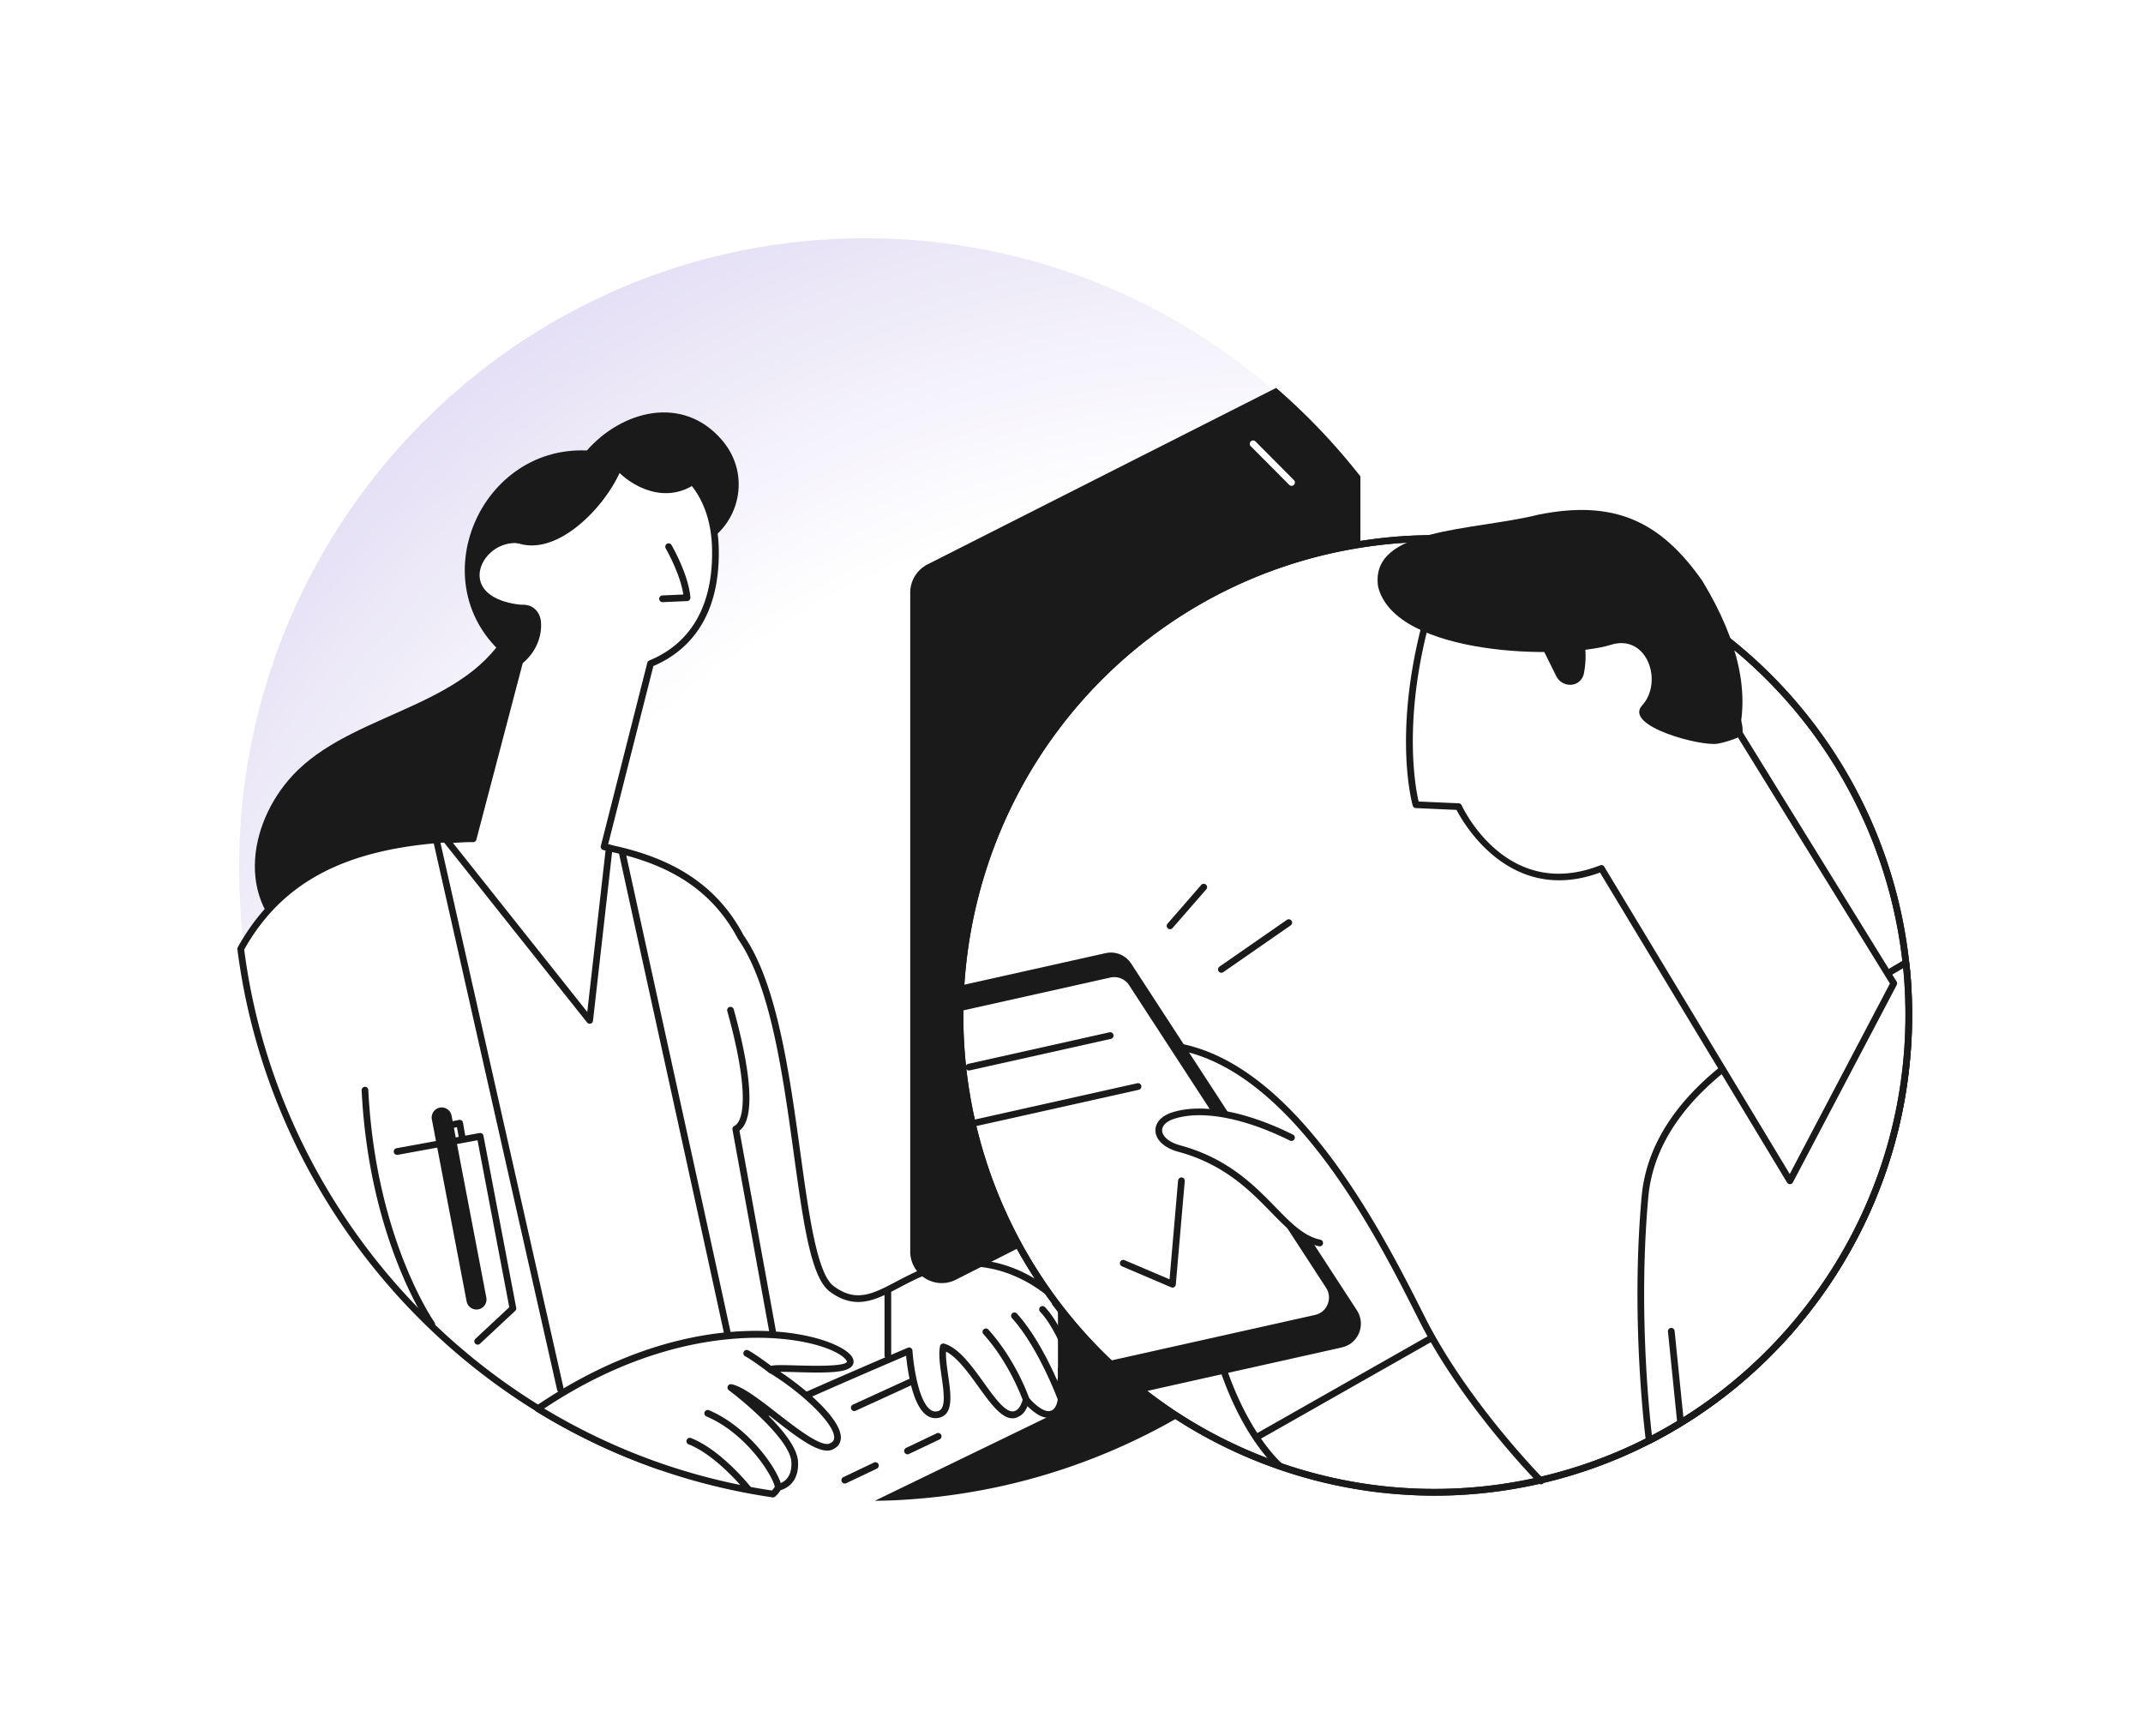 <svg width="931" height="754" viewBox="0 0 931 754" fill="none" xmlns="http://www.w3.org/2000/svg"><g filter="url(#filter0_d)"><path d="M628.626 376.985c0 16.558-1.474 32.785-4.271 48.541-14.026 79.251-61.856 146.776-127.948 186.934-35.894 21.825-77.15 35.596-121.349 38.799-5.307.416-10.608.625-16 .68-1.353.061-2.711.061-4.064.061-10.639 0-21.161-.594-31.501-1.806-2.888-.356-5.807-.711-8.695-1.182-36.954-5.42-71.489-18.304-102.077-37.078-69.338-42.467-118.375-115.087-129.13-199.727-1.474-11.549-2.211-23.275-2.211-35.21C81.374 225.114 203.874 102 354.988 102c61.558 0 118.406 20.434 164.11 54.934a284.827 284.827 0 0114.325 11.58c37.277 32.222 65.774 74.365 81.506 122.343 8.896 27.103 13.697 56.037 13.697 86.128z" fill="url(#paint0_radial)" stroke="#fff" stroke-width="3"/><path d="M216.451 271.721c2.121-8.004-11.065-11.188-14.531-2.878-15.763 37.806-66.518 39.448-93.553 65.705-21.253 20.643-28.101 57.354-.354 75.767 26.682 17.703 59.176 4.666 77.096-19.087 24.622-32.645 21.447-76.404 31.897-114.161.579-2.095.268-3.895-.555-5.346z" fill="#1A1A1A"/><path d="M292.606 191.116c-17.06-19.828-43.486-12.694-58.633 4.569-47.891-2.046-73.281 60.776-33.14 91.106 17.121 12.939 41.902 12.419 59.261.165 16.701-11.788 21.99-30.948 23.787-50.329 16.031-7.961 22.032-30.042 8.725-45.511z" fill="#1A1A1A"/><path d="M448.524 586.221c-2.595-7.508-6.215-14.109-11.095-20.165l.451-1.623s-17.688-18.352-43.371-15.486c-25.676 2.865-36.521 24.09-54.21 10.893-16.804-12.528-13.039-115.025-39.507-152.807-10.126-19.185-26.98-32.094-55.465-38.291-6.788-1.494-14.209-2.59-22.386-3.3-18.175-1.574-34.151-1.905-48.232-1.066-49.543 2.891-75.67 20.067-91.116 47.813 13.32 104.817 85.358 191.141 181.89 224.71 17.621-11.616 108.487-50.103 108.487-50.103s1.998 30.967 13.124 27.526c7.421-2.297 0-20.649 1.712-29.246 12.595 3.766 23.3 34.359 32.336 28.854 1.682-.821 2.858-2.909 3.674-5.891 1.584 1.959 4.539 4.697 7.019 5.787 6.106 2.682 9.128-3.668 8.019-10.337-.67-4.029 10.23.392 9.566-3.637 5.021.961 1.273-7.342-.896-13.631z" fill="#fff"/><path d="M265.475 638.357c-.159 0-.323-.025-.475-.08-97.971-34.065-169.747-122.741-182.859-225.904a1.446 1.446 0 01.17-.9c17.183-30.857 45.644-45.835 92.298-48.56 14.203-.845 30.502-.484 48.44 1.071 8.311.723 15.696 1.807 22.575 3.325 27.619 6.008 45.551 18.414 56.439 39.032 14.478 20.643 19.888 59.87 24.659 94.487 3.723 26.986 7.239 52.472 14.428 57.837 9.743 7.262 17.067 3.404 27.194-1.935 7.147-3.766 15.251-8.041 25.993-9.241 26.09-2.915 43.827 15.15 44.57 15.921.36.374.494.907.354 1.409l-.25.906c4.734 6.001 8.298 12.56 10.87 20.012 1.029 2.982.615 5.756-1.158 7.826-1.627 1.892-4.241 2.97-7.001 2.97h-.122c.043 1.212-.115 2.106-.262 2.915-.189 1.09-.359 2.026-.061 3.796.805 4.844-.396 9.314-3.052 11.396-1.889 1.482-4.369 1.666-6.983.515-1.968-.864-4.143-2.603-5.855-4.311-.92 2.216-2.121 3.661-3.626 4.396-5.849 3.564-11.631-4.452-17.755-12.951-4.314-5.989-9.145-12.694-14.002-15.156-.158 2.921.39 6.712.92 10.404 1.158 8.059 2.358 16.393-3.418 18.181-2.077.643-4.113.337-5.886-.888-6.367-4.415-8.402-20.036-8.956-25.903-13.009 5.542-90.476 38.701-106.403 49.191a1.386 1.386 0 01-.786.239zM85.085 412.483c13.105 101.633 83.76 188.979 180.201 222.806 18.846-11.978 104.435-48.284 108.109-49.84a1.456 1.456 0 012.017 1.255c.383 5.904 2.54 22.033 7.866 25.726 1.054.728 2.126.887 3.381.502 3.4-1.054 2.383-8.132 1.402-14.979-.683-4.739-1.383-9.638-.683-13.165.079-.404.323-.753.677-.968a1.466 1.466 0 011.163-.147c6.337 1.899 11.839 9.522 17.152 16.907 5.313 7.373 10.322 14.336 14.014 12.094 1.286-.636 2.297-2.351 3.029-5.027a1.449 1.449 0 011.102-1.041 1.466 1.466 0 011.426.508c1.536 1.899 4.326 4.422 6.477 5.365 1.639.716 2.998.673 4.034-.141 1.773-1.39 2.589-4.93 1.974-8.616-.378-2.26-.14-3.601.067-4.783.189-1.09.353-2.027.061-3.796a1.466 1.466 0 01.42-1.286 1.451 1.451 0 011.286-.392c2.419.465 4.941-.263 6.282-1.819 1.084-1.261 1.298-2.976.615-4.96-2.553-7.373-6.099-13.827-10.858-19.724a1.47 1.47 0 01-.268-1.31l.22-.784c-3.236-3.025-19.474-16.95-41.579-14.482-10.2 1.139-18.042 5.278-24.97 8.928-10.224 5.389-19.059 10.049-30.27 1.69-8.171-6.093-11.437-29.785-15.574-59.778-4.728-34.28-10.084-73.14-24.25-93.36-10.553-19.957-27.863-31.892-54.588-37.703-6.757-1.488-14.02-2.56-22.203-3.27-17.797-1.543-33.956-1.898-48.025-1.065-45.351 2.651-73.037 17.048-89.708 46.655zm114.346-150.229c2.102.41 4.204.82 6.3 1.224 2.279.441 4.137 2.156 3.936 4.66-.055.668-.354 1.323-.75 1.929.628 1.341.677 2.884-.286 4.244-1.255 1.77-4.228 2.535-5.995 1.004-2.017-1.745-7.812-9.951-7.117-11.849.597-1.647 2.084-1.568 3.912-1.212zm90.307-30.508c-6.008 1.812-50.177-.729-61.674-1.433-9.652 4.035-17.335 6.123-24.251 6.203l.037-1.145c.865-22.896 19.285-39.724 42.383-39.956 13.953-.153 27.09 4.703 35.224 14.537 4.649 5.621 7.677 12.896 8.281 21.794z" fill="#1A1A1A"/><path d="M289.806 238.286c-.634-28.897-19.766-43.135-43.571-42.871-22.234.239-40.361 17.354-42.432 39.117-.378-.037-.707-.122-1.085-.11-17.901.202-28.107 27.525 4.223 29.883.889 1.451 1.754 2.908 2.796 4.237l-25.188 95.822c-3.961-.074-7.976.367-11.674.471l62.319 78.419 8.482-74.898c-.726-.183-1.493-.349-2.237-.526l20.193-79.576c15.927-6.503 28.789-21.451 28.174-49.968z" fill="#fff"/><path d="M235.185 444.711c-.432 0-.853-.196-1.133-.545l-62.319-78.424a1.456 1.456 0 01-.183-1.525 1.457 1.457 0 011.279-.845c1.42-.037 2.888-.128 4.387-.22 2.029-.123 4.119-.251 6.215-.258l24.72-94.039c-.756-1.029-1.42-2.107-2.066-3.16-20.442-1.751-21.709-12.89-21.606-16.295.238-7.795 7.531-16.221 18.036-16.435 2.802-22.1 21.35-38.769 43.699-39.007 26.767-.362 44.442 17.091 45.04 44.298.694 31.805-14.898 45.326-28.4 51.064l-19.65 77.42c.274.061.548.129.816.196a1.46 1.46 0 011.085 1.58l-8.482 74.897a1.455 1.455 0 01-1.041 1.237 1.402 1.402 0 01-.397.061zm-59.401-78.547l58.353 73.428 7.94-70.115a.876.876 0 00-.122-.024l-.859-.202a1.471 1.471 0 01-.908-.662 1.46 1.46 0 01-.165-1.114l20.193-79.576a1.47 1.47 0 01.859-.992c12.807-5.229 27.936-17.899 27.266-48.578-.56-25.621-16.421-41.45-41.439-41.45-.219 0-.438 0-.664.006-21.344.226-38.971 16.478-41 37.794a1.452 1.452 0 01-1.59 1.317l-.451-.061c-.146-.025-.286-.055-.445-.049-8.835.104-15.19 7.256-15.385 13.612-.225 7.453 7.123 12.443 19.663 13.356.463.03.883.288 1.133.692l.25.404c.804 1.31 1.56 2.553 2.455 3.692.28.362.378.833.262 1.28l-25.182 95.816c-.171.649-.683 1.084-1.432 1.084-2.346-.049-4.783.104-7.129.244-.536.037-1.072.068-1.603.098z" fill="#1A1A1A"/><path d="M281.451 209.952c-14.039 9.718-28.193.496-33.281-4.501-7.427 16.197-28.253 37.109-45.326 30.079.865-22.896 20.284-39.877 43.383-40.115 13.959-.153 27.089 4.703 35.224 14.537zm-14.617 51.622a1.456 1.456 0 01-1.45-1.396 1.457 1.457 0 011.389-1.525l9.085-.398c-1.268-8.897-7.574-19.92-7.641-20.036a1.465 1.465 0 01.53-1.996 1.449 1.449 0 011.986.532c.305.527 7.452 13.001 8.196 22.78a1.48 1.48 0 01-.36 1.078 1.46 1.46 0 01-1.023.49l-10.639.465c-.031.006-.055.006-.073.006zm-44.407 343.263c-.664 0-1.261-.46-1.413-1.139l-54.289-240.503a1.458 1.458 0 011.096-1.746 1.446 1.446 0 011.737 1.103l54.289 240.509a1.458 1.458 0 01-1.097 1.745c-.11.018-.219.031-.323.031zm73.062-22.076a1.457 1.457 0 01-1.42-1.151c-9.658-44.488-19.205-87.978-28.814-131.749-5.734-26.129-11.492-52.356-17.31-78.963a1.454 1.454 0 112.839-.625c5.819 26.607 11.577 52.834 17.31 78.964 9.615 43.777 19.163 87.267 28.814 131.76a1.46 1.46 0 01-1.109 1.739 2.49 2.49 0 01-.31.025zm19.12-3.111a1.455 1.455 0 01-1.426-1.2l-15.976-87.751a1.459 1.459 0 01.78-1.567c4.612-2.321 6.239-16.644-3.028-49.913a1.458 1.458 0 011.005-1.801 1.466 1.466 0 011.791 1.011c4.771 17.127 11.254 46.196 2.493 52.723l15.799 86.771a1.455 1.455 0 01-1.17 1.697 1.05 1.05 0 01-.268.03zm258.832-200.326c-2.023-1.427-3.436-3.754-3.436-6.999V206.94a275.603 275.603 0 00-36.589-38.426l-151.449 76.655a13.768 13.768 0 00-7.531 12.29v286.136c0 10.244 10.748 16.901 19.851 12.29l179.154-90.696v-85.865zm-100.12 241.765v-82.828h-34.706v96.636a1019.944 1019.944 0 0034.706-13.808zM166.549 576.68c-.451 0-.902-.208-1.182-.612-.262-.367-26.054-37.36-29.259-102.429a1.46 1.46 0 011.377-1.531c.798-.11 1.48.582 1.523 1.384 3.162 64.224 28.467 100.512 28.723 100.874a1.462 1.462 0 01-1.182 2.314z" fill="#1A1A1A"/><path d="M313.854 595.045c15.373 9.185 36.906 28.933 26.048 33.367-8.171 3.337-33.365-23.888-43.413-25.664 0 0 27.12 20.263 27.754 32.259.555 10.043-7.117 11.059-7.117 11.059s-.578 1.421-2.321 2.946c-36.948-5.426-71.502-18.316-102.095-37.085 70.216-47.764 128.545-31.046 135.058-21.94 5.88 8.236-33.128 2.823-33.914 5.058z" fill="#fff"/><path d="M314.804 650.463c-.067 0-.14-.006-.207-.012-36.534-5.371-71.07-17.912-102.644-37.287a1.467 1.467 0 01-.695-1.212 1.47 1.47 0 01.64-1.243c70.777-48.144 129.983-31.469 137.051-21.586 1.201 1.684.951 2.982.53 3.778-1.876 3.54-10.955 3.54-24.579 3.148a286.537 286.537 0 00-6.94-.135c10.974 7.263 26.931 20.826 26.322 28.995-.116 1.55-.877 3.644-3.833 4.85-5.343 2.192-15.123-5.419-25.475-13.466-1.267-.985-2.54-1.977-3.808-2.945 7.038 6.76 14.191 15.15 14.526 21.579.512 9.247-5.404 11.782-7.592 12.401-.39.667-1.121 1.702-2.352 2.78a1.407 1.407 0 01-.944.355zm-99.39-38.603c30.508 18.377 63.77 30.348 98.915 35.602 1.06-1.059 1.456-1.953 1.462-1.965a1.47 1.47 0 011.151-.882c.25-.037 6.331-1.029 5.862-9.528-.487-9.278-19.778-25.646-27.169-31.169a1.471 1.471 0 01-.469-1.752 1.438 1.438 0 011.584-.857c4.783.845 12.18 6.589 20.01 12.676 8.378 6.515 18.827 14.623 22.605 13.074 1.712-.698 1.98-1.684 2.029-2.364.463-6.197-14.818-20.355-28.272-28.395a1.459 1.459 0 01-.628-1.739c.579-1.647 2.413-1.727 12.503-1.427 5.789.172 21.174.619 21.935-1.604 0 0 .013-.208-.329-.698-6.452-9.002-63.995-23.686-131.189 21.028z" fill="#1A1A1A"/><path d="M313.853 596.502a1.42 1.42 0 01-.865-.287c-7.732-5.818-10.194-7.024-10.218-7.036a1.465 1.465 0 01-.688-1.942 1.456 1.456 0 011.919-.704c.103.049 2.626 1.249 10.73 7.342a1.47 1.47 0 01.292 2.046 1.463 1.463 0 01-1.17.581zm182.554 15.958c-35.894 21.824-77.15 35.596-121.349 38.799-5.307.416-10.608.625-16 .68l127.679-61.891 9.67 22.412zm-179.281 35.064a1.458 1.458 0 01-1.438-1.262c-.658-4.844-12.284-23.551-29.802-30.979a1.464 1.464 0 01-.774-1.911 1.445 1.445 0 011.901-.777c17.841 7.569 30.673 26.827 31.551 33.275a1.458 1.458 0 01-1.243 1.647c-.068 0-.135.007-.195.007zm-13.199.661c-.427 0-.847-.19-1.133-.545-.122-.153-12.345-15.37-24.647-20.245a1.461 1.461 0 01-.822-1.892c.292-.747 1.139-1.127 1.882-.82 13.027 5.156 25.329 20.483 25.847 21.132a1.47 1.47 0 01-.225 2.051 1.422 1.422 0 01-.902.319zm120.881-38.689a1.45 1.45 0 01-1.371-.986c-.054-.159-5.617-16.129-17.212-28.989a1.466 1.466 0 01.103-2.063 1.448 1.448 0 012.053.098c12.01 13.318 17.573 29.325 17.804 29.999a1.458 1.458 0 01-.901 1.855 1.311 1.311 0 01-.476.086zm15.256-.147a1.461 1.461 0 01-1.365-.955c-.085-.227-8.451-22.945-20.064-35.823a1.468 1.468 0 01.103-2.064 1.455 1.455 0 012.054.098c12.003 13.307 20.296 35.829 20.637 36.778a1.466 1.466 0 01-1.365 1.966zm-75.348-19.099c-.804 0-1.45-.655-1.45-1.457v-27.434c0-.808.652-1.457 1.45-1.457.798 0 1.45.655 1.45 1.457v27.434a1.45 1.45 0 01-1.45 1.457z" fill="#1A1A1A"/><path d="M805.32 475.782c-11.345 67.2-53.722 121.308-109.857 149.972-31.179 15.964-66.597 24.078-103.314 22.241-8.134-.417-16.299-1.274-24.518-2.695-34.804-5.952-66.067-20.317-92.06-40.691-4.862-3.821-9.578-7.85-14.057-12.081-41.67-39.154-66.481-95.007-65.421-154.804.031-3.197.177-6.43.384-9.657.445-7.164 1.298-14.39 2.504-21.647 15.294-90.567 86.899-157.32 172.598-170.204 21.039-3.197 42.962-3.111 65.098.68 23.927 4.084 46.179 12.143 66.189 23.428 58.231 32.725 97.659 92.576 104.349 159.899.268 2.253.445 4.531.591 6.809a208.263 208.263 0 01-2.486 48.75z" fill="#FEFFFE"/><path d="M602.268 649.71c-3.4 0-6.794-.086-10.194-.257-8.445-.429-16.756-1.341-24.695-2.713-33.829-5.787-65.884-19.957-92.706-40.979-5.039-3.962-9.803-8.059-14.16-12.174-42.907-40.317-66.92-97.138-65.878-155.893.024-2.885.152-6.069.384-9.725.433-7.017 1.28-14.347 2.522-21.793 15.056-89.159 84.907-158.037 173.811-171.405 21.648-3.288 43.699-3.062 65.555.686 23.622 4.035 46.051 11.971 66.651 23.594 59.079 33.202 98.36 93.403 105.081 161.025.268 2.248.445 4.556.597 6.865a210.318 210.318 0 01-2.492 49.086c-10.937 64.781-52.297 121.241-110.631 151.026-29.082 14.898-61.333 22.657-93.845 22.657zm-.354-414.321c-10.09 0-20.149.76-30.118 2.272-87.666 13.178-156.536 81.095-171.379 169.005-1.224 7.342-2.059 14.574-2.486 21.493-.231 3.601-.353 6.736-.377 9.578-1.03 57.941 22.648 113.965 64.958 153.719 4.289 4.054 8.987 8.09 13.959 12.002 26.444 20.729 58.048 34.697 91.408 40.404 7.829 1.353 16.018 2.253 24.347 2.676a203.397 203.397 0 00102.583-22.088c57.524-29.375 98.299-85.044 109.084-148.919a206.854 206.854 0 002.461-48.407 135.239 135.239 0 00-.579-6.736c-6.629-66.704-45.362-126.053-103.618-158.796-20.314-11.457-42.426-19.283-65.72-23.263a205.725 205.725 0 00-34.523-2.94z" fill="#1A1A1A"/><path d="M808.145 434.418c0-.006 0-.006 0 0 .006-.086-.006-.172-.006-.257a224.67 224.67 0 00-.287-6.112c-.018-.343-.03-.685-.049-1.022-.146-2.278-.316-4.556-.578-6.804a59.494 59.494 0 00-.232-2.045c-6.477 3.827-12.923 7.649-19.376 11.476-1.681.992-2.662 2.327-3.144 3.772-32.141 11.745-86.606 39.73-90.835 86.471-4.679 51.713 1.182 101.406 1.834 105.845 56.135-28.658 98.494-82.766 109.845-149.947a208.186 208.186 0 002.828-41.377z" fill="#fff"/><path d="M695.474 627.2c-.232 0-.457-.055-.664-.165a1.475 1.475 0 01-.774-1.084c-.067-.484-6.782-51.628-1.846-106.189 4.533-50.17 64.75-77.745 91.158-87.481.7-1.605 1.907-2.94 3.528-3.889 6.446-3.821 12.892-7.648 19.375-11.469.415-.251.939-.27 1.371-.055.439.214.738.637.805 1.12.091.692.176 1.415.237 2.107.262 2.235.433 4.537.585 6.84l.049 1.035c.122 2.039.225 4.096.286 6.154l.013.294v.086a211.293 211.293 0 01-2.84 41.536c-10.949 64.787-52.309 121.24-110.625 151.007a1.463 1.463 0 01-.658.153zm110.327-206.627c-5.831 3.447-11.638 6.889-17.451 10.336-1.249.735-2.09 1.739-2.504 2.976-.14.423-.463.759-.884.913-25.554 9.338-85.461 36.337-89.878 85.233-4.351 48.083.39 93.446 1.572 103.458 56.525-29.595 96.55-84.75 107.231-147.945a207.538 207.538 0 002.803-41.083v-.135a216.34 216.34 0 00-.292-6.185l-.049-1.029c-.14-2.18-.305-4.372-.548-6.539z" fill="#1A1A1A"/><path d="M734.49 318.302c.755-3.306-2.59-10.685-2.413-14.206-36.68-22.664-68.419-43.245-101.498-70.929-16.354 9.748-29.247 25.082-33.378 42.075-11.162 46.122-3.046 74.34-3.046 74.34l18.522.82s19.98 43.269 62.034 26.846l81.908 135.698 45.101-85.754-67.23-108.89z" fill="#fff"/><path d="M756.616 514.404c-.505 0-.981-.264-1.243-.705l-81.281-134.663c-38.849 14.317-59.267-21.334-62.325-27.219l-17.676-.784a1.447 1.447 0 01-1.329-1.053c-.335-1.17-8.097-29.118 3.035-75.087 4.039-16.62 16.768-32.682 34.048-42.988a1.436 1.436 0 011.669.135c31.294 26.19 60.851 45.792 101.327 70.807.451.281.719.784.689 1.316-.067 1.366.56 3.705 1.17 5.971.792 2.951 1.547 5.75 1.316 7.856l66.944 108.418c.274.441.292.992.049 1.451l-45.107 85.767a1.46 1.46 0 01-1.243.778h-.043zm-81.908-138.62c.493 0 .975.258 1.243.705l80.58 133.499 43.517-82.741-66.792-108.173a1.477 1.477 0 01-.183-1.096c.329-1.451-.475-4.44-1.182-7.073-.591-2.192-1.152-4.286-1.255-5.982-39.904-24.672-69.236-44.145-100.194-69.968-16.177 9.92-28.04 25.045-31.83 40.636-9.774 40.379-4.576 67.175-3.315 72.582l17.444.772a1.449 1.449 0 011.25.845c.798 1.721 19.93 41.818 60.187 26.105a1.26 1.26 0 01.53-.111z" fill="#1A1A1A"/><path d="M733.962 320.409c-2.857 1.151-5.764 2.113-8.859 2.658-7.184 1.225-40.939-7.655-32.683-16.668 9.261-10.092 2.212-31.225-13.581-26.307-20.979 6.552-93.584 4.972-101.127-25.174-3.918-25.793 41.335-24.243 69.76-31.384 32.482-6.49 52.741 2.56 71.136 28.867 16.299 26.931 20.387 49.227 15.354 68.008z" fill="#1A1A1A"/><path d="M660.988 262.603c-3.162-4.807-9.121-2.487-10.815 1.677-4.028.19-7.812 3.705-5.539 8.304 3.473 7.018 6.946 14.029 10.419 21.047 2.73 5.517 10.901 5.119 12.107-1.36 1.944-10.471-.353-20.826-6.172-29.668zm-12.552 382.208c-.372 0-.744-.141-1.03-.428-.329-.331-33.238-33.711-51.949-70.893-18.164-36.098-55.971-111.216-108.067-117.915a1.46 1.46 0 01-1.255-1.635 1.456 1.456 0 011.627-1.262c53.625 6.896 91.895 82.95 110.29 119.496 18.493 36.759 51.091 69.82 51.42 70.145a1.474 1.474 0 010 2.07 1.494 1.494 0 01-1.036.422z" fill="#1A1A1A"/><path d="M561.998 585.302l-86.43 19.308c-4.862-3.821-9.578-7.851-14.057-12.082-41.67-39.154-66.481-95.007-65.421-154.804.031-3.196.177-6.43.384-9.657l62.886-14.035c4.241-.949 8.665.857 11.053 4.532l98.098 150.658c4.009 6.184.652 14.482-6.513 16.08z" fill="#1A1A1A"/><path d="M550.63 572.626l-89.11 19.902c-41.671-39.154-66.482-95.007-65.421-154.804l64.976-14.513a9.161 9.161 0 019.663 3.938l85.577 131.436c3.51 5.395.561 12.645-5.685 14.041z" fill="#fff"/><path d="M461.079 594.12l-.561-.527c-42.907-40.317-66.919-97.138-65.878-155.893l.019-1.151 66.091-14.764c4.35-.968 8.75.826 11.199 4.562l85.577 131.436a10.717 10.717 0 01.944 9.865 10.636 10.636 0 01-7.531 6.393l-89.86 20.079zm-63.55-155.22c-.695 57.268 22.733 112.576 64.415 152.036l88.361-19.736c2.511-.558 4.503-2.254 5.472-4.642.969-2.394.719-5.009-.689-7.171l-85.564-131.436c-1.773-2.713-4.972-4.005-8.14-3.313L397.529 438.9z" fill="#1A1A1A"/><path d="M399.954 465.017a1.458 1.458 0 01-1.42-1.145 1.463 1.463 0 011.103-1.739L461 448.429a1.453 1.453 0 011.731 1.108 1.462 1.462 0 01-1.103 1.739l-61.363 13.705c-.104.03-.208.036-.311.036zm.949 24.611a1.458 1.458 0 01-1.42-1.145 1.462 1.462 0 011.103-1.739l72.507-16.191a1.452 1.452 0 011.731 1.108 1.462 1.462 0 01-1.103 1.739l-72.507 16.191a1.322 1.322 0 01-.311.037z" fill="#1A1A1A"/><path d="M540.077 494.184c-22.057-10.943-40.068-13.246-51.486-9.535-9.164 2.982-8.007 11.39 2.717 14.286 35.321 9.547 43.23 37.385 61.028 41.01" fill="#fff"/><path d="M552.34 541.402c-.097 0-.195-.006-.292-.03-8.006-1.635-14.014-7.783-20.966-14.911-9.018-9.24-20.241-20.741-40.153-26.123-6.045-1.635-9.859-5.156-9.963-9.192-.085-3.453 2.596-6.405 7.172-7.893 12.741-4.139 31.909-.643 52.577 9.614a1.463 1.463 0 01.658 1.954 1.45 1.45 0 01-1.944.661c-19.991-9.92-38.356-13.374-50.389-9.455-3.284 1.072-5.216 2.952-5.161 5.046.067 2.651 3.132 5.18 7.811 6.448 20.674 5.591 32.208 17.403 41.469 26.895 6.618 6.785 12.333 12.639 19.474 14.096a1.458 1.458 0 011.133 1.721 1.452 1.452 0 01-1.426 1.169zm-17.285 96.936c-.323 0-.652-.11-.92-.33-.627-.521-15.513-13.123-25.938-45.401a1.452 1.452 0 112.76-.9c10.133 31.377 24.878 43.925 25.024 44.047.616.514.701 1.433.196 2.058a1.46 1.46 0 01-1.122.526z" fill="#1A1A1A"/><path d="M525.246 625.62c-.505 0-.999-.27-1.267-.741a1.467 1.467 0 01.548-1.99l74.585-42.345a1.447 1.447 0 011.98.551 1.466 1.466 0 01-.548 1.99l-74.585 42.345c-.225.129-.469.19-.713.19zm-338.73-41.506a1.46 1.46 0 01-.993-2.529l14.727-13.741-13.795-72.528-34.682 6.338c-.786.123-1.547-.38-1.687-1.176a1.45 1.45 0 011.169-1.696l36.096-6.595a1.47 1.47 0 011.687 1.164l14.222 74.75a1.47 1.47 0 01-.439 1.341l-15.312 14.286a1.46 1.46 0 01-.993.386z" fill="#1A1A1A"/><path d="M185.993 568.854a4.369 4.369 0 01-4.278-3.552l-15.098-79.024c-.451-2.376 1.09-4.672 3.46-5.126 2.352-.465 4.643 1.097 5.1 3.472l15.099 79.025c.451 2.376-1.091 4.672-3.461 5.125a4.09 4.09 0 01-.822.08z" fill="#1A1A1A"/><path d="M179.933 496.431a1.45 1.45 0 01-1.425-1.206l-.987-5.579-5.478 1.133a1.449 1.449 0 01-1.712-1.139 1.468 1.468 0 011.133-1.727l6.94-1.433a1.455 1.455 0 011.724 1.176l1.243 7.054c.141.79-.384 1.55-1.176 1.691-.091.018-.176.03-.262.03zm307.378-92.791c-.342 0-.683-.122-.957-.361a1.46 1.46 0 01-.134-2.057l14.636-16.81a1.443 1.443 0 012.047-.134 1.46 1.46 0 01.134 2.057l-14.636 16.809a1.454 1.454 0 01-1.09.496zm22.299 18.916c-.457 0-.914-.22-1.194-.631a1.455 1.455 0 01.371-2.027l29.277-20.317a1.439 1.439 0 012.017.373 1.455 1.455 0 01-.372 2.027l-29.277 20.318a1.451 1.451 0 01-.822.257zm199.426 196.297a1.444 1.444 0 01-1.438-1.31l-3.973-39.105a1.453 1.453 0 011.298-1.599 1.455 1.455 0 011.59 1.305l3.973 39.105c.085.802-.5 1.519-1.298 1.598-.055 0-.104.006-.152.006zm-495.023-348.7c-.311-3.987-3.163-7.403-7.367-7.403-3.369 0-6.867 2.755-7.312 6.227 1.426 1.66 2.328 3.785 2.316 5.965-.012 2.333-.201 4.653-.408 6.974-.232 2.535-.951 4.587-2.663 6.461-.609.667-1.353 1.151-2.139 1.555 2.2 1.157 4.936 1.255 7.147-.098 6.697-4.078 11.047-11.72 10.426-19.681z" fill="#1A1A1A"/><path d="M540.107 211.042c-.372 0-.744-.14-1.03-.428l-16.701-16.785a1.465 1.465 0 010-2.064 1.448 1.448 0 012.053 0l16.701 16.785c.567.57.567 1.494 0 2.064-.28.288-.652.428-1.023.428z" fill="#fff"/><path d="M602.273 649.704c-3.4 0-6.793-.086-10.193-.257-8.659-.435-16.738-1.323-24.696-2.707-33.859-5.793-65.914-19.963-92.699-40.979-4.99-3.913-9.761-8.009-14.16-12.173-42.92-40.312-66.932-97.12-65.872-155.876.024-2.927.152-6.111.378-9.73.432-7.11 1.279-14.452 2.516-21.812 15.074-89.165 84.925-158.043 173.816-171.399 21.533-3.288 43.59-3.061 65.555.674 23.611 4.029 46.033 11.971 66.64 23.606 58.347 32.792 97.556 92.215 104.867 158.962.086.661.171 1.384.238 2.07.262 2.235.432 4.537.585 6.84.146 2.48.292 4.978.347 7.446a210.061 210.061 0 01-2.839 41.646c-10.949 64.769-52.309 121.228-110.632 151.019-29.094 14.911-61.35 22.67-93.851 22.67zm-.402-414.314c-10.096 0-20.143.759-30.069 2.272-87.655 13.165-156.524 81.082-171.391 168.998-1.219 7.256-2.054 14.494-2.48 21.506-.226 3.57-.347 6.705-.372 9.589-1.042 57.941 22.636 113.96 64.958 153.702a199.524 199.524 0 0013.959 12.002c26.401 20.722 58.012 34.69 91.402 40.403 7.842 1.366 15.805 2.235 24.348 2.67 35.431 1.788 70.892-5.867 102.594-22.088 57.513-29.381 98.287-85.05 109.084-148.913a206.94 206.94 0 002.797-41.07c-.055-2.45-.201-4.918-.341-7.349-.146-2.241-.317-4.494-.579-6.717a47.472 47.472 0 00-.232-2.021c-7.214-65.84-45.874-124.431-103.405-156.763-20.32-11.47-42.426-19.302-65.701-23.276a205.761 205.761 0 00-34.572-2.945z" fill="#1A1A1A"/><path d="M488.37 559.32c-.195 0-.384-.037-.566-.116l-21.387-9.118a1.456 1.456 0 01-.768-1.911 1.44 1.44 0 011.901-.772l19.547 8.329 3.71-42.933c.073-.802.78-1.365 1.572-1.329a1.456 1.456 0 011.323 1.58l-3.888 44.941a1.468 1.468 0 01-.7 1.127 1.444 1.444 0 01-.744.202zm-115.102 72.417a1.457 1.457 0 01-1.317-.833 1.464 1.464 0 01.689-1.947l13.325-6.344a1.457 1.457 0 011.932.698 1.465 1.465 0 01-.689 1.948l-13.325 6.344a1.441 1.441 0 01-.615.134zM346 644.443a1.458 1.458 0 01-1.316-.832 1.465 1.465 0 01.689-1.948l13.325-6.344a1.448 1.448 0 011.932.698 1.464 1.464 0 01-.689 1.948l-13.319 6.337a1.414 1.414 0 01-.622.141zm4.131-31.487a1.447 1.447 0 01-1.322-.857 1.466 1.466 0 01.719-1.935l24.122-11.047a1.453 1.453 0 011.925.722 1.466 1.466 0 01-.719 1.935l-24.122 11.047a1.414 1.414 0 01-.603.135zm94.693-19.005a1.456 1.456 0 01-1.365-.962c-.061-.165-5.867-16.191-12.594-23.171a1.466 1.466 0 01.036-2.064 1.443 1.443 0 012.054.037c7.159 7.428 12.996 23.526 13.24 24.206a1.459 1.459 0 01-.871 1.868 1.593 1.593 0 01-.5.086z" fill="#1A1A1A"/></g><defs><radialGradient id="paint0_radial" cx="0" cy="0" r="1" gradientUnits="userSpaceOnUse" gradientTransform="rotate(-128.639 431.583 188.925) scale(644.607 616.105)"><stop offset=".683" stop-color="#fff"/><stop offset="1" stop-color="#DFD9F3"/></radialGradient><filter id="filter0_d" x=".88" y=".5" width="929.821" height="753" filterUnits="userSpaceOnUse" color-interpolation-filters="sRGB"><feFlood flood-opacity="0" result="BackgroundImageFix"/><feColorMatrix in="SourceAlpha" values="0 0 0 0 0 0 0 0 0 0 0 0 0 0 0 0 0 0 127 0"/><feOffset dx="21"/><feGaussianBlur stdDeviation="50"/><feColorMatrix values="0 0 0 0 0.887 0 0 0 0 0.879 0 0 0 0 0.921 0 0 0 1 0"/><feBlend in2="BackgroundImageFix" result="effect1_dropShadow"/><feBlend in="SourceGraphic" in2="effect1_dropShadow" result="shape"/></filter></defs></svg>